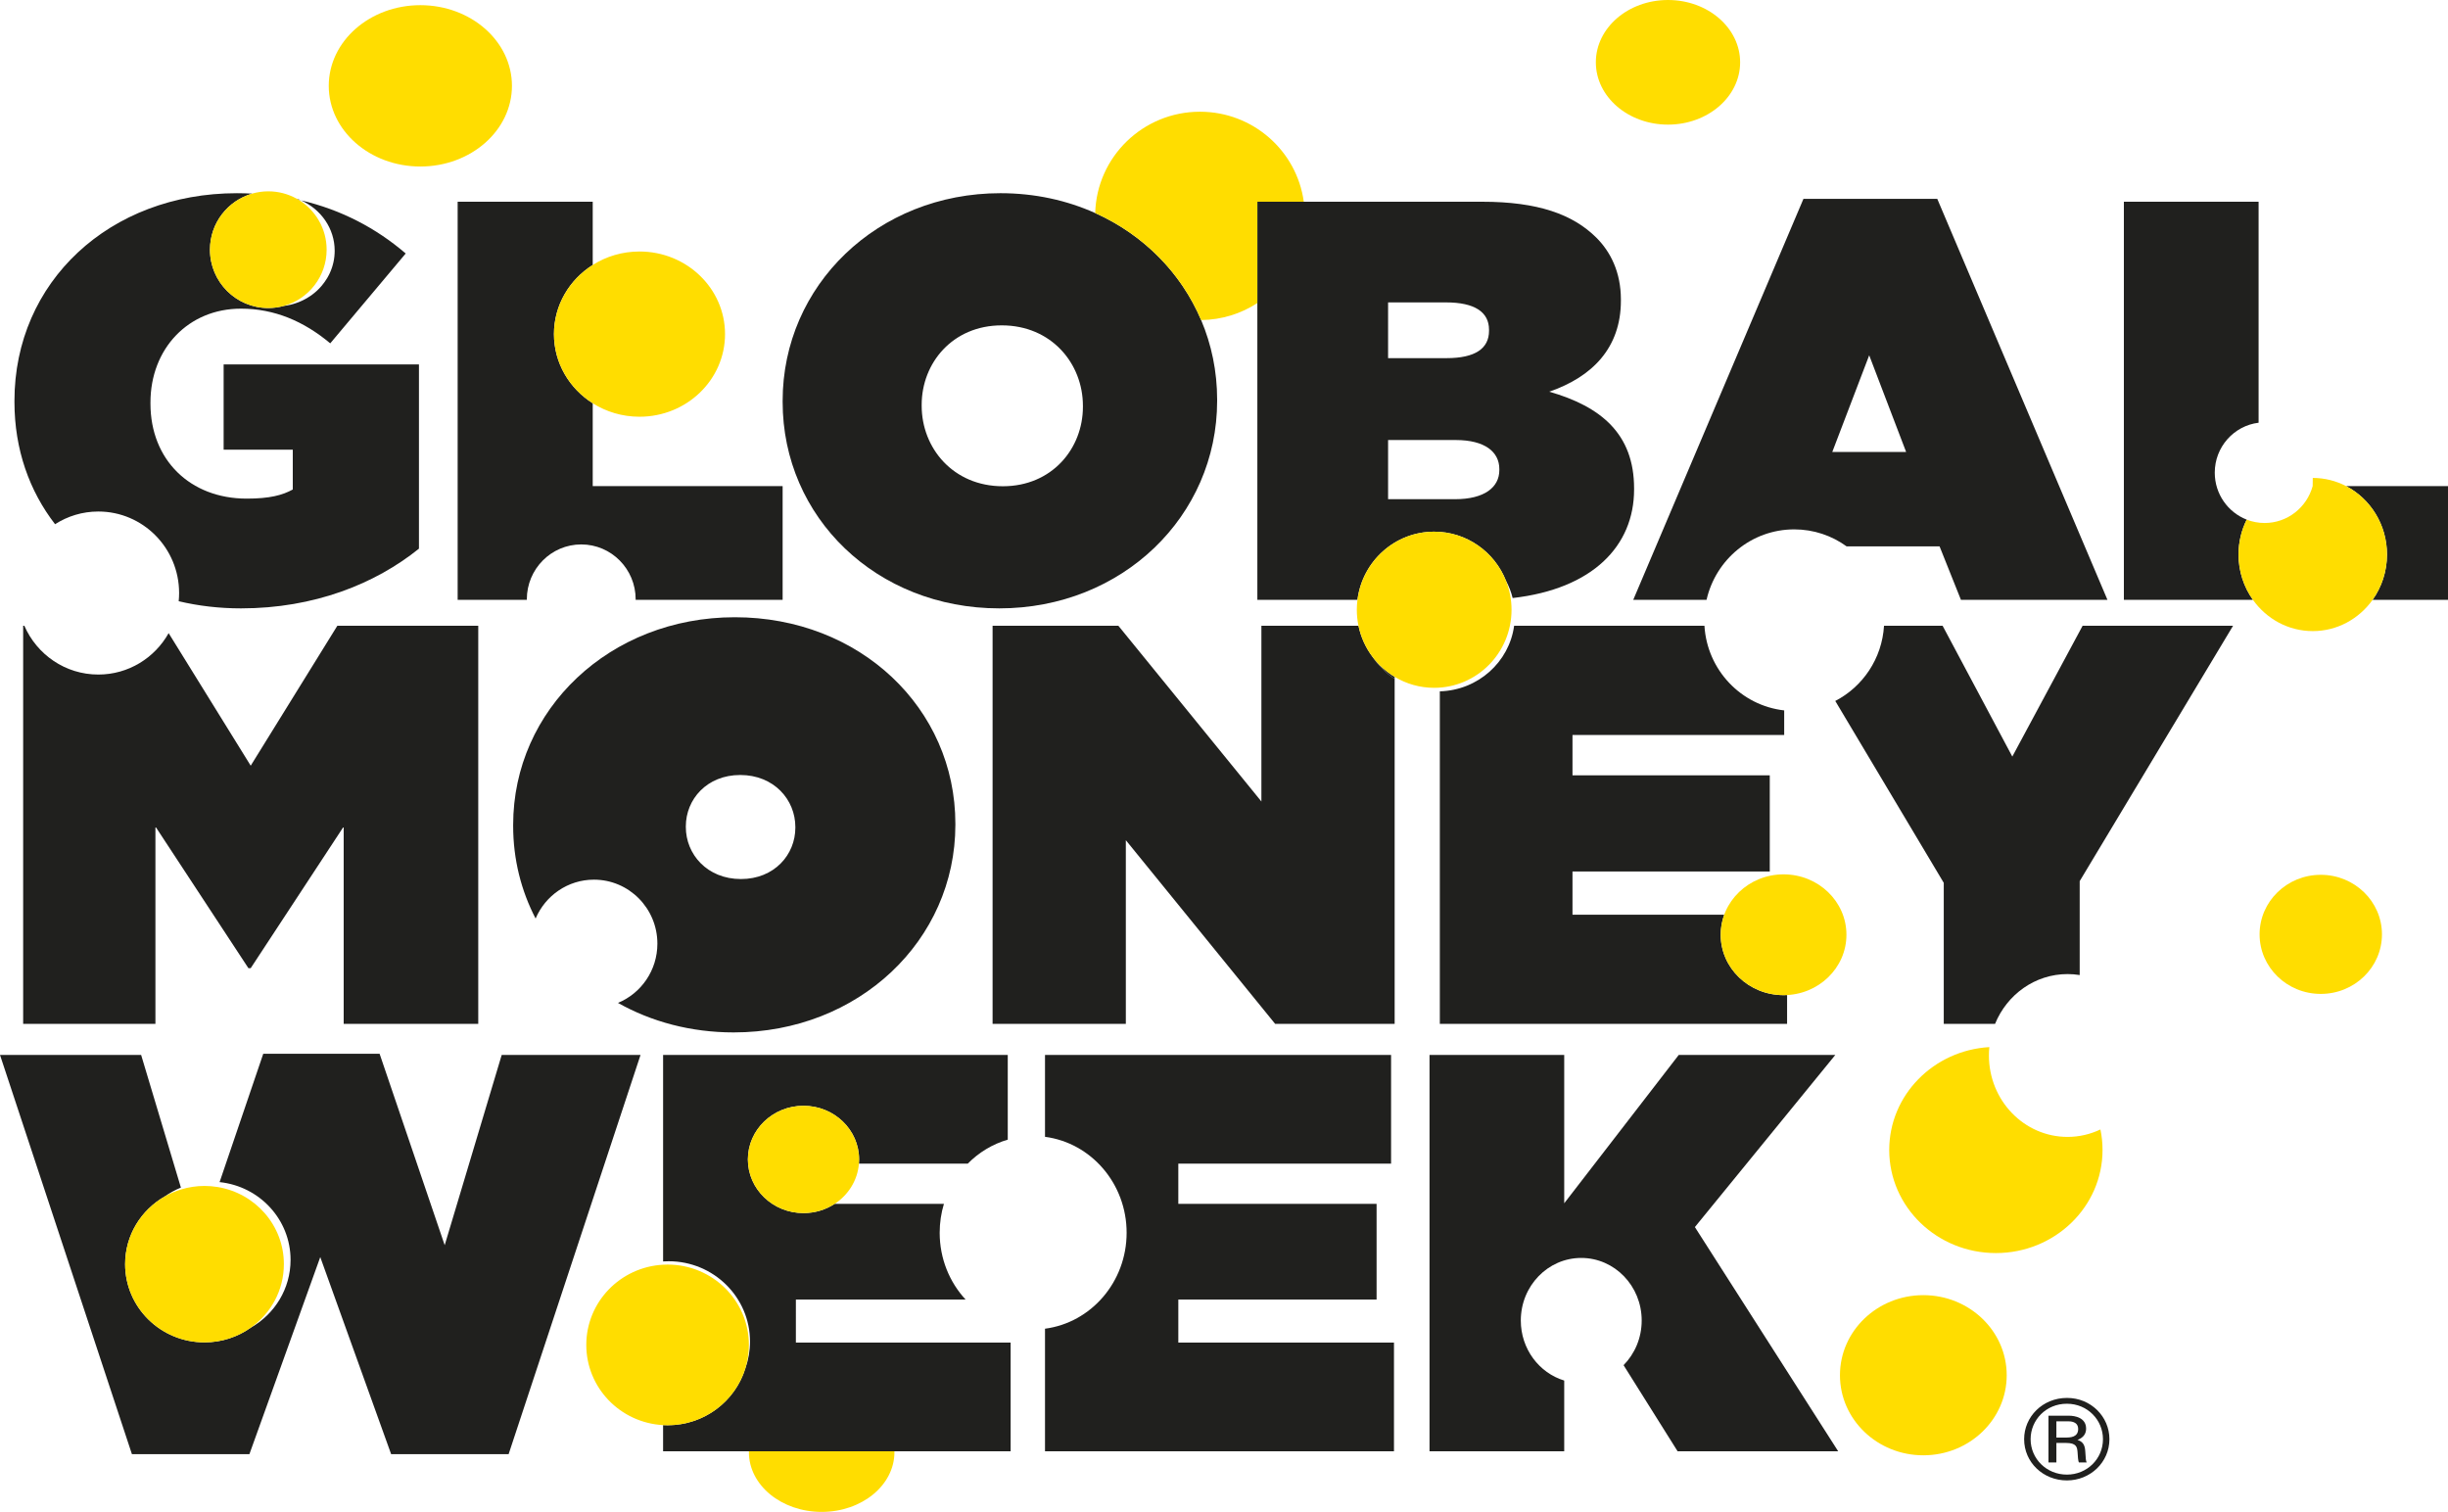<?xml version="1.0" encoding="utf-8"?>
<!-- Generator: Adobe Illustrator 16.0.0, SVG Export Plug-In . SVG Version: 6.00 Build 0)  -->
<!DOCTYPE svg PUBLIC "-//W3C//DTD SVG 1.1//EN" "http://www.w3.org/Graphics/SVG/1.1/DTD/svg11.dtd">
<svg version="1.1" xmlns="http://www.w3.org/2000/svg" xmlns:xlink="http://www.w3.org/1999/xlink" x="0px" y="0px"
	 width="515.057px" height="318.079px" viewBox="0 0 515.057 318.079" enable-background="new 0 0 515.057 318.079"
	 xml:space="preserve">
<g id="pantones">
</g>
<g id="fondo">
</g>
<g id="Bloomberg">
</g>
<g id="hashtag">
</g>
<g id="textos">
</g>
<g id="highlight">
</g>
<g id="barras_menu">
</g>
<g id="Logo_MIDE">
</g>
<g id="Contacto">
</g>
<g id="Logros">
</g>
<g id="Aliados">
</g>
<g id="Recursos">
</g>
<g id="Cartelera">
</g>
<g id="Presentación">
</g>
<g id="Home_00000100372908513593707910000013442467099043403707_">
</g>
<g id="logo_GMW">
	<g>
		<g>
			<g>
				<path fill="#20201E" d="M291.994,141.417c0.256,0.192,0.511,0.379,0.774,0.556C292.505,141.796,292.25,141.61,291.994,141.417z"
					/>
				<path fill="#20201E" d="M249.952,61.936c0.008,0.014,0.016,0.025,0.023,0.039C249.968,61.961,249.96,61.95,249.952,61.936z"/>
				<path fill="#20201E" d="M250.95,63.681c0.008,0.014,0.016,0.027,0.023,0.042C250.966,63.708,250.958,63.694,250.95,63.681z"/>
				<path fill="#20201E" d="M248.875,60.256c0.004,0.006,0.008,0.012,0.012,0.018C248.883,60.268,248.879,60.262,248.875,60.256z"/>
				<path fill="#20201E" d="M242.348,52.664c0.004,0.002,0.004,0.002,0.004,0.004C242.352,52.666,242.352,52.666,242.348,52.664z"/>
				<path fill="#20201E" d="M63.855,63.109c-0.103,0.053-0.213,0.104-0.314,0.153C63.643,63.213,63.753,63.162,63.855,63.109z"/>
				<path fill="#20201E" d="M290.905,140.52c0.032,0.029,0.063,0.057,0.099,0.086C290.969,140.577,290.938,140.549,290.905,140.52z"
					/>
				<path fill="#20201E" d="M60.338,64.266c-0.161,0.028-0.318,0.051-0.479,0.073C60.02,64.317,60.177,64.294,60.338,64.266z"/>
				<path fill="#20201E" d="M251.873,65.48c0.004,0.01,0.012,0.021,0.016,0.031C251.885,65.502,251.877,65.49,251.873,65.48z"/>
				<path fill="#20201E" d="M62.232,63.785c-0.192,0.065-0.39,0.126-0.586,0.183C61.843,63.911,62.04,63.85,62.232,63.785z"/>
				<path fill="#20201E" d="M235.829,47.705c0.039,0.025,0.082,0.051,0.125,0.079C235.911,47.756,235.868,47.73,235.829,47.705z"/>
				<path fill="#20201E" d="M232.261,45.699c0.023,0.012,0.047,0.023,0.07,0.035C232.308,45.723,232.284,45.711,232.261,45.699z"/>
				<path fill="#20201E" d="M234.064,46.66c0.035,0.021,0.075,0.042,0.11,0.061C234.14,46.701,234.1,46.681,234.064,46.66z"/>
				<path fill="#20201E" d="M240.808,51.314c0.02,0.016,0.043,0.033,0.059,0.049C240.851,51.348,240.827,51.33,240.808,51.314z"/>
				<path fill="#20201E" d="M63.085,63.464c-0.118,0.047-0.228,0.097-0.342,0.14C62.857,63.561,62.967,63.512,63.085,63.464z"/>
				<path fill="#20201E" d="M61.175,64.095c-0.145,0.036-0.298,0.065-0.447,0.096C60.877,64.16,61.03,64.131,61.175,64.095z"/>
				<path fill="#20201E" d="M239.208,50.035c0.031,0.024,0.063,0.049,0.095,0.075C239.271,50.084,239.239,50.059,239.208,50.035z"/>
				<path fill="#20201E" d="M64.594,62.71c-0.086,0.049-0.173,0.096-0.259,0.146C64.421,62.806,64.508,62.759,64.594,62.71z"/>
				<path fill="#20201E" d="M237.542,48.831c0.039,0.027,0.079,0.055,0.122,0.083C237.621,48.886,237.581,48.858,237.542,48.831z"/>
				<path fill="#20201E" d="M20.688,107.615c9.388,0,16.996,7.676,16.996,17.149c0,0.582-0.032,1.157-0.087,1.725
					c4.157,0.986,8.547,1.503,13.094,1.503c15.396,0,28.245-5.144,37.456-12.563V76.662H47.052V94.61H61.6v8.374
					c-2.181,1.198-4.85,1.916-9.698,1.916c-11.883,0-20.245-8.136-20.245-19.982v-0.24c0-11.366,8.001-19.742,19.035-19.742
					c7.029,0,13.211,2.631,18.791,7.297L85.361,53.33c-6.173-5.293-13.494-9.185-22.029-11.18c4.186,1.865,7.085,5.912,7.085,10.606
					c0,0.195-0.004,0.389-0.016,0.58c0,0.065-0.008,0.128-0.016,0.193c-0.008,0.127-0.016,0.253-0.027,0.379
					c-0.008,0.077-0.02,0.151-0.027,0.228c-0.016,0.114-0.027,0.226-0.047,0.338c-0.008,0.081-0.023,0.159-0.039,0.24
					c-0.021,0.106-0.04,0.21-0.06,0.314c-0.02,0.083-0.035,0.165-0.055,0.248c-0.023,0.1-0.048,0.198-0.075,0.299
					c-0.02,0.083-0.043,0.167-0.066,0.25c-0.027,0.096-0.055,0.19-0.083,0.285c-0.027,0.084-0.055,0.169-0.086,0.251
					c-0.027,0.09-0.063,0.183-0.095,0.273c-0.031,0.084-0.063,0.167-0.094,0.251c-0.035,0.087-0.071,0.173-0.11,0.258
					c-0.031,0.084-0.07,0.171-0.11,0.255c-0.035,0.081-0.07,0.159-0.109,0.24c-0.043,0.086-0.087,0.175-0.13,0.259
					c-0.035,0.073-0.075,0.143-0.114,0.214c-0.047,0.092-0.098,0.183-0.149,0.273c-0.031,0.055-0.066,0.11-0.102,0.165
					c-0.314,0.528-0.676,1.031-1.069,1.505c-0.023,0.025-0.043,0.053-0.066,0.079c-0.091,0.106-0.185,0.21-0.279,0.313
					c-0.023,0.031-0.055,0.063-0.082,0.092c-0.095,0.1-0.193,0.198-0.287,0.296c-0.031,0.03-0.059,0.061-0.091,0.091
					c-0.098,0.096-0.2,0.192-0.302,0.287c-0.032,0.025-0.063,0.053-0.091,0.081c-0.106,0.094-0.216,0.188-0.326,0.279
					c-0.023,0.024-0.055,0.045-0.079,0.067c-0.117,0.094-0.235,0.187-0.354,0.277c-0.02,0.018-0.043,0.033-0.063,0.049
					c-0.126,0.094-0.256,0.187-0.385,0.275c-0.012,0.01-0.023,0.018-0.04,0.027c-0.228,0.155-0.464,0.303-0.699,0.444
					c-0.086,0.049-0.173,0.096-0.259,0.146c-0.157,0.086-0.314,0.173-0.479,0.253c-0.103,0.053-0.213,0.104-0.314,0.153
					c-0.149,0.071-0.307,0.138-0.456,0.202c-0.118,0.047-0.228,0.097-0.342,0.14c-0.169,0.065-0.338,0.124-0.511,0.181
					c-0.192,0.065-0.39,0.126-0.586,0.183c-0.157,0.043-0.314,0.088-0.472,0.127c-0.145,0.036-0.298,0.065-0.447,0.096
					c-0.126,0.026-0.26,0.051-0.39,0.075c-0.161,0.028-0.318,0.051-0.479,0.073c-0.051,0.008-0.098,0.016-0.145,0.021
					c-1.038,0.287-2.135,0.444-3.266,0.444c-6.779,0-12.272-5.498-12.272-12.276c0-5.602,3.749-10.323,8.881-11.797l0,0
					c-1.061-0.053-2.13-0.086-3.214-0.086c-26.796,0-46.802,18.666-46.802,43.673v0.24c0,10.01,3.159,18.756,8.547,25.725
					C14.217,108.596,17.337,107.615,20.688,107.615z"/>
				<path fill="#20201E" d="M96.29,42.441v83.757h14.559c0-0.036-0.004-0.071-0.004-0.106c0-6.382,5.124-11.553,11.451-11.553
					c6.318,0,11.446,5.171,11.446,11.553c0,0.035-0.004,0.07-0.004,0.106h30.926v-23.931h-39.956V84.841
					c-4.911-3.104-8.157-8.46-8.157-14.551s3.246-11.447,8.157-14.549v-13.3H96.29z"/>
				<path fill="#20201E" d="M251.873,65.48c-0.286-0.593-0.585-1.179-0.899-1.758c-0.008-0.014-0.016-0.028-0.023-0.042
					c-0.314-0.578-0.637-1.146-0.975-1.706c-0.008-0.014-0.016-0.025-0.023-0.039c-0.346-0.562-0.7-1.116-1.065-1.662
					c-0.004-0.006-0.008-0.012-0.012-0.018c-1.862-2.77-4.056-5.314-6.523-7.588c0-0.002,0-0.002-0.004-0.004
					c-0.483-0.444-0.979-0.876-1.481-1.301c-0.016-0.016-0.039-0.033-0.059-0.049c-0.491-0.413-0.994-0.813-1.505-1.205
					c-0.031-0.025-0.063-0.051-0.095-0.075c-0.507-0.385-1.021-0.758-1.544-1.122c-0.043-0.028-0.083-0.055-0.122-0.083
					c-0.519-0.36-1.053-0.709-1.588-1.047c-0.043-0.027-0.086-0.053-0.125-0.079c-0.543-0.338-1.093-0.666-1.654-0.984
					c-0.035-0.02-0.075-0.04-0.11-0.061c-0.569-0.318-1.144-0.628-1.733-0.925c-0.023-0.012-0.047-0.023-0.07-0.035
					c-0.602-0.303-1.21-0.596-1.831-0.873l0,0c-5.973-2.684-12.716-4.181-19.938-4.181c-25.841,0-45.827,19.385-45.827,43.673v0.24
					c0,24.291,19.746,43.434,45.591,43.434s45.827-19.383,45.827-43.673v-0.24c0-5.959-1.194-11.61-3.368-16.744
					c-0.263-0.615-0.538-1.224-0.825-1.824C251.885,65.502,251.877,65.49,251.873,65.48z M227.844,85.588
					c0,8.785-6.507,16.71-16.846,16.71c-10.457,0-17.078-8.034-17.078-16.924V85.16c0-8.783,6.504-16.708,16.846-16.708
					c10.453,0,17.078,8.032,17.078,16.923V85.588z"/>
				<path fill="#20201E" d="M301.751,111.855c6.861,0,12.732,4.289,15.121,10.356l0,0c0.605,1.13,1.077,2.338,1.388,3.605
					c16.834-1.912,25.55-10.959,25.55-22.833v-0.238c0-11.488-6.999-17.231-17.853-20.341c9.046-3.112,15.078-9.213,15.078-19.145
					v-0.24c0-5.743-2.173-10.05-5.187-13.042c-4.947-4.906-12.308-7.537-24.01-7.537h-37.523h-9.77v21.318v62.439h21.063
					C286.622,118.111,293.46,111.855,301.751,111.855z M292.053,63.62h12.187c6.031,0,9.049,2.034,9.049,5.743v0.24
					c0,3.709-2.899,5.743-8.928,5.743h-12.308V63.62z M292.053,92.575h14.237c6.149,0,9.168,2.513,9.168,6.103v0.24
					c0,3.59-3.136,6.103-9.29,6.103h-14.115V92.575z"/>
				<path fill="#20201E" d="M359.057,126.198c1.925-8.49,9.45-14.826,18.449-14.826c4.11,0,7.918,1.328,11.022,3.578h19.557
					l4.496,11.249h30.827l-35.806-84.356h-28.16l-35.81,84.356H359.057z M393.278,74.747l7.77,20.341H385.51L393.278,74.747z"/>
				<path fill="#20201E" d="M474.503,109.837c0.023,0.004,0.043,0.008,0.066,0.014C474.546,109.845,474.526,109.841,474.503,109.837
					z"/>
				<path fill="#20201E" d="M473.583,109.617c0.009,0.002,0.024,0.006,0.032,0.01C473.607,109.623,473.592,109.619,473.583,109.617z
					"/>
				<path fill="#20201E" d="M475.466,109.977c0.023,0.004,0.047,0.004,0.07,0.006C475.513,109.981,475.489,109.981,475.466,109.977z
					"/>
				<path fill="#20201E" d="M493.616,102.267c5.101,2.65,8.606,8.099,8.606,14.394c0,3.57-1.128,6.867-3.034,9.537h15.868v-23.931
					H493.616z"/>
				<path fill="#20201E" d="M472.703,109.319c-3.93-1.529-6.72-5.374-6.72-9.877c0-5.413,4.028-9.875,9.223-10.508V42.441h-28.344
					v83.757h27.153c-1.901-2.67-3.033-5.967-3.033-9.537C470.982,114.017,471.606,111.521,472.703,109.319z"/>
				<path fill="#20201E" d="M100.624,215.409V131.65H70.976L52.75,161.087l-17.267-27.884c-2.924,5.199-8.448,8.71-14.795,8.71
					c-6.959,0-12.932-4.22-15.564-10.262H4.872v83.759h27.829v-41.52l19.562,29.794h0.487l19.562-29.794v41.52H100.624z"/>
				<path fill="#20201E" d="M130.021,210.995c7.01,3.951,15.31,6.208,24.348,6.208c26.304,0,46.64-19.383,46.64-43.673v-0.24
					c0-24.289-20.092-43.434-46.396-43.434s-46.644,19.385-46.644,43.673v0.24c0,7.036,1.689,13.64,4.723,19.473
					c2.04-4.808,6.767-8.176,12.276-8.176c7.372,0,13.345,6.028,13.345,13.465C138.313,204.163,134.886,208.984,130.021,210.995z
					 M144.298,173.852c0-5.68,4.42-10.806,11.442-10.806c7.101,0,11.601,5.195,11.601,10.946v0.138
					c0,5.68-4.421,10.806-11.443,10.806c-7.101,0-11.6-5.195-11.6-10.944V173.852z"/>
				<path fill="#20201E" d="M375.392,154.625v-5.169c-9.077-1.016-16.222-8.512-16.779-17.805h-40.043
					c-1.029,7.637-7.6,13.565-15.631,13.799v69.96h73.063v-6.069c-0.248,0.014-0.492,0.022-0.743,0.022
					c-7.305,0-13.227-5.69-13.227-12.707c0-1.479,0.267-2.9,0.746-4.22H330.85v-9.093h41.508v-20.221H330.85v-8.496H375.392z"/>
				<path fill="#20201E" d="M423.388,159.171l-14.666-27.521h-12.326c-0.417,6.91-4.469,12.822-10.257,15.82l22.827,38.265v29.674
					h10.791c2.507-6.158,8.393-10.48,15.254-10.48c0.873,0,1.722,0.071,2.555,0.204v-19.758l32.27-53.725h-31.657L423.388,159.171z"
					/>
				<path fill="#20201E" d="M105.56,221.938l-11.997,40.028l-13.694-40.268H55.387l-9.184,26.998
					c8.394,0.872,14.933,7.863,14.933,16.363c0,6.089-3.359,11.403-8.354,14.249c-2.742,1.951-6.114,3.104-9.753,3.104
					c-9.227,0-16.704-7.368-16.704-16.457c0-6.091,3.359-11.404,8.35-14.249c1.046-0.743,2.178-1.367,3.388-1.858l-8.37-27.91H0
					l27.754,83.988h24.722l14.908-41.459l14.909,41.459h24.721l27.755-83.988H105.56z"/>
				<path fill="#20201E" d="M167.454,273.404h35.704c-3.375-3.654-5.45-8.602-5.45-14.054c0-2.118,0.311-4.159,0.893-6.079h-22.98
					c-1.871,1.226-4.134,1.943-6.566,1.943c-6.464,0-11.702-5.053-11.702-11.288s5.238-11.288,11.702-11.288
					s11.702,5.053,11.702,11.288c0,0.298-0.016,0.593-0.039,0.884h22.897c2.318-2.35,5.203-4.11,8.417-5.048v-17.824h-72.517v43.453
					c0.079-0.004,0.157-0.014,0.236-0.018c0.311-0.018,0.629-0.027,0.943-0.027c9.446,0,17.109,7.566,17.109,16.901
					c0,1.966-0.346,3.853-0.971,5.609c-2.13,6.938-8.653,11.989-16.371,11.989c-0.318,0-0.633-0.01-0.947-0.027v5.513h18.061h30.604
					h24.458v-22.874h-45.183V273.404z"/>
				<path fill="#20201E" d="M247.916,273.404h41.717v-20.133h-41.717v-8.46h44.766v-22.872h-72.814v17.227
					c9.683,1.267,17.172,9.818,17.172,20.184s-7.489,18.917-17.172,20.187v25.795h73.424v-22.874h-45.375V273.404z"/>
				<path fill="#20201E" d="M386.15,221.938h-32.941l-24.1,31.212v-31.212h-28.341v83.393h28.341v-14.889
					c-5.278-1.601-9.133-6.647-9.133-12.629c0-7.27,5.69-13.164,12.716-13.164c7.026,0,12.717,5.894,12.717,13.164
					c0,3.68-1.458,7.006-3.813,9.396l11.373,18.123h33.786l-30.155-47.176L386.15,221.938z"/>
				<path fill="#20201E" d="M288.808,138.232c0.455,0.678,0.959,1.322,1.509,1.924C289.767,139.555,289.263,138.91,288.808,138.232z
					"/>
				<path fill="#20201E" d="M65.293,62.266c-0.228,0.155-0.464,0.303-0.699,0.444C64.829,62.569,65.065,62.421,65.293,62.266z"/>
				<path fill="#20201E" d="M64.335,62.855c-0.157,0.086-0.318,0.173-0.479,0.253C64.021,63.028,64.178,62.942,64.335,62.855z"/>
				<path fill="#20201E" d="M63.541,63.262c-0.149,0.071-0.307,0.138-0.456,0.202C63.234,63.4,63.392,63.333,63.541,63.262z"/>
				<path fill="#20201E" d="M61.646,63.968c-0.157,0.043-0.314,0.088-0.472,0.127C61.332,64.056,61.489,64.011,61.646,63.968z"/>
				<path fill="#20201E" d="M62.743,63.604c-0.169,0.065-0.338,0.124-0.511,0.181C62.405,63.728,62.574,63.669,62.743,63.604z"/>
				<path fill="#20201E" d="M59.714,64.36c0.047-0.006,0.094-0.014,0.145-0.021c-0.039,0.006-0.078,0.01-0.117,0.014
					C59.733,64.354,59.722,64.358,59.714,64.36z"/>
				<path fill="#20201E" d="M60.728,64.191c-0.126,0.026-0.26,0.051-0.39,0.075C60.468,64.243,60.602,64.217,60.728,64.191z"/>
				<path fill="#20201E" d="M68.807,58.549c-0.314,0.528-0.676,1.031-1.069,1.505C68.131,59.58,68.492,59.077,68.807,58.549z"/>
				<path fill="#20201E" d="M62.833,42.041c0.165,0.037,0.33,0.071,0.499,0.11c-0.169-0.039-0.334-0.073-0.503-0.11
					C62.833,42.041,62.833,42.041,62.833,42.041z"/>
				<path fill="#20201E" d="M63.332,42.15c-0.317-0.139-0.64-0.265-0.97-0.381c0.156,0.088,0.314,0.177,0.467,0.271
					C62.998,42.078,63.163,42.111,63.332,42.15z"/>
				<polygon fill="#20201E" points="288.808,138.232 288.808,138.232 288.808,138.232 				"/>
				<path fill="#20201E" d="M291.994,141.417c-0.342-0.257-0.672-0.528-0.99-0.812c-0.035-0.029-0.066-0.057-0.099-0.086
					c-0.77-0.693-1.469-1.46-2.098-2.287l0,0c0.455,0.678,0.959,1.322,1.509,1.924c0.004,0.006,0.008,0.01,0.016,0.016
					c0.173,0.194,0.357,0.383,0.542,0.568c0.023,0.021,0.047,0.041,0.067,0.063c0.173,0.169,0.35,0.334,0.526,0.495
					c0.051,0.043,0.098,0.084,0.149,0.128c0.157,0.136,0.311,0.271,0.476,0.403c0.094,0.077,0.196,0.149,0.29,0.226
					c0.122,0.09,0.24,0.187,0.362,0.275c0.228,0.163,0.455,0.32,0.688,0.474v-0.409c-0.225-0.134-0.444-0.275-0.664-0.42
					C292.505,141.796,292.25,141.61,291.994,141.417z"/>
				<path fill="#20201E" d="M292.383,142.054c-0.094-0.077-0.196-0.149-0.29-0.226c-0.165-0.132-0.318-0.267-0.476-0.403
					c-0.052-0.043-0.099-0.084-0.149-0.128c-0.177-0.161-0.354-0.326-0.526-0.495c-0.021-0.021-0.044-0.041-0.067-0.063
					c-0.185-0.185-0.369-0.374-0.542-0.568c-0.008-0.006-0.012-0.01-0.016-0.016c-0.55-0.602-1.054-1.246-1.509-1.924l0,0
					c-1.446-1.91-2.483-4.146-2.986-6.582h-20.427v36.974l-30.093-36.974h-26.465v83.759h28.037V176.76l31.421,38.649h25.138
					v-72.606c-0.232-0.153-0.46-0.311-0.688-0.474C292.623,142.241,292.505,142.145,292.383,142.054z"/>
			</g>
			<g>
				<path fill="#20201E" d="M434.917,294.099c5.006,0,8.904,3.943,8.904,8.678c0,4.849-4.017,8.679-8.948,8.679
					c-5.006,0-8.998-3.808-8.998-8.679c0-4.69,3.854-8.678,9.022-8.678H434.917z M434.85,295.323c-4.35,0-7.611,3.399-7.611,7.455
					c0,4.146,3.38,7.455,7.635,7.455c4.182,0,7.588-3.262,7.588-7.455c0-4.034-3.241-7.455-7.588-7.455H434.85z M435.271,297.838
					c1.34,0,3.643,0.43,3.643,2.719c0,0.906-0.396,1.835-1.808,2.379c1.057,0.34,1.528,0.975,1.623,2.266
					c0.118,1.835,0.118,2.018,0.303,2.47h-1.623c-0.188-0.295-0.236-1.291-0.303-2.289c-0.095-0.928-0.235-1.812-2.397-1.812h-2.047
					v4.101h-1.666v-9.834H435.271z M432.661,299.015v3.423h2.142c0.633-0.023,2.44,0,2.44-1.79c0-1.609-1.596-1.633-2.232-1.633
					H432.661z"/>
			</g>
		</g>
		<g>
			<path fill="#FFDD00" d="M366.122,13.109c0-7.24-6.795-13.109-15.181-13.109c-8.382,0-15.176,5.869-15.176,13.109
				s6.794,13.109,15.176,13.109C359.327,26.218,366.122,20.349,366.122,13.109z"/>
			<ellipse fill="#FFDD00" cx="88.442" cy="18.06" rx="19.271" ry="16.972"/>
			<ellipse fill="#FFDD00" cx="488.288" cy="196.573" rx="12.873" ry="12.527"/>
			<ellipse fill="#FFDD00" cx="404.667" cy="289.325" rx="17.542" ry="16.847"/>
			<path fill="#FFDD00" d="M274.315,42.441c-1.466-10.694-10.685-18.937-21.849-18.937c-11.978,0-21.715,9.494-22.037,21.322
				c10.154,4.564,18.068,12.567,22.284,22.509c4.366-0.047,8.426-1.356,11.832-3.576V42.441H274.315z"/>
			<path fill="#FFDD00" d="M62.833,42.041c-0.156-0.094-0.314-0.183-0.471-0.271c-1.753-0.965-3.769-1.517-5.914-1.517
				c-1.176,0-2.314,0.171-3.392,0.479c-5.132,1.474-8.881,6.195-8.881,11.797c0,6.778,5.493,12.276,12.272,12.276
				c1.131,0,2.228-0.157,3.266-0.444c5.194-1.43,9.01-6.183,9.01-11.832C68.724,48.086,66.362,44.196,62.833,42.041z"/>
			<path fill="#FFDD00" d="M134.548,52.912c-3.631,0-7.01,1.042-9.84,2.83c-4.911,3.102-8.157,8.458-8.157,14.549
				s3.246,11.447,8.157,14.551c2.83,1.786,6.209,2.83,9.84,2.83c9.942,0,17.998-7.781,17.998-17.381
				C152.546,60.692,144.49,52.912,134.548,52.912z"/>
			<path fill="#FFDD00" d="M316.872,122.211c-2.389-6.067-8.26-10.356-15.121-10.356c-8.291,0-15.129,6.256-16.143,14.343
				c-0.086,0.682-0.134,1.375-0.134,2.081c0,1.155,0.118,2.283,0.347,3.372c0.503,2.437,1.54,4.672,2.986,6.582
				c1.261,1.666,2.829,3.083,4.625,4.162c2.432,1.464,5.277,2.309,8.318,2.309c8.987,0,16.276-7.354,16.276-16.424
				C318.027,126.135,317.611,124.088,316.872,122.211z"/>
			<path fill="#FFDD00" d="M418.468,222.056c0-0.595,0.027-1.185,0.086-1.764c-11.749,0.688-21.063,10.112-21.063,21.642
				c0,11.979,10.044,21.689,22.438,21.689c12.395,0,22.442-9.71,22.442-21.689c0-1.478-0.153-2.92-0.444-4.315
				c-2.106,1.002-4.448,1.566-6.916,1.566C425.875,239.185,418.468,231.517,418.468,222.056z"/>
			<path fill="#FFDD00" d="M486.606,132.772c5.163,0,9.741-2.588,12.582-6.574c1.906-2.67,3.034-5.967,3.034-9.537
				c0-6.295-3.506-11.744-8.606-14.394c-2.105-1.096-4.487-1.717-7.01-1.717l-0.023,1.717c-1.227,4.474-5.286,7.761-10.107,7.761
				c-1.332,0-2.602-0.253-3.772-0.709c-1.097,2.203-1.721,4.698-1.721,7.342c0,3.57,1.132,6.867,3.033,9.537
				C476.86,130.185,481.435,132.772,486.606,132.772z"/>
			<path fill="#FFDD00" d="M375.258,183.949c-7.305,0-13.227,5.688-13.227,12.706c0,7.017,5.922,12.707,13.227,12.707
				c7.31,0,13.23-5.69,13.23-12.707C388.488,189.637,382.567,183.949,375.258,183.949z"/>
			<path fill="#FFDD00" d="M157.567,305.518c0,6.938,6.854,12.561,15.31,12.561s15.31-5.623,15.31-12.561
				c0-0.063-0.008-0.124-0.008-0.187h-30.604C157.575,305.395,157.567,305.456,157.567,305.518z"/>
			<path fill="#FFDD00" d="M169.054,232.639c-6.464,0-11.702,5.053-11.702,11.288s5.238,11.288,11.702,11.288
				c2.433,0,4.695-0.717,6.566-1.943c2.86-1.876,4.813-4.941,5.097-8.46c0.023-0.291,0.039-0.586,0.039-0.884
				C180.756,237.692,175.518,232.639,169.054,232.639z"/>
			<path fill="#FFDD00" d="M45.85,249.738c-0.919-0.153-1.862-0.237-2.821-0.237c-1.693,0-3.32,0.255-4.856,0.717
				c-1.234,0.37-2.405,0.867-3.498,1.489c-4.99,2.845-8.35,8.158-8.35,14.249c0,9.089,7.478,16.457,16.704,16.457
				c3.639,0,7.011-1.153,9.753-3.104c4.209-2.988,6.948-7.854,6.948-13.353C59.729,257.815,53.732,251.06,45.85,249.738z"/>
			<path fill="#FFDD00" d="M140.462,266.046c-0.318,0-0.633,0.01-0.947,0.027c-9.006,0.485-16.158,7.853-16.158,16.874
				c0,9.019,7.152,16.386,16.158,16.872c0.314,0.018,0.629,0.027,0.947,0.027c9.447,0,17.105-7.566,17.105-16.899
				C157.567,273.612,149.909,266.046,140.462,266.046z"/>
		</g>
	</g>
</g>
</svg>
